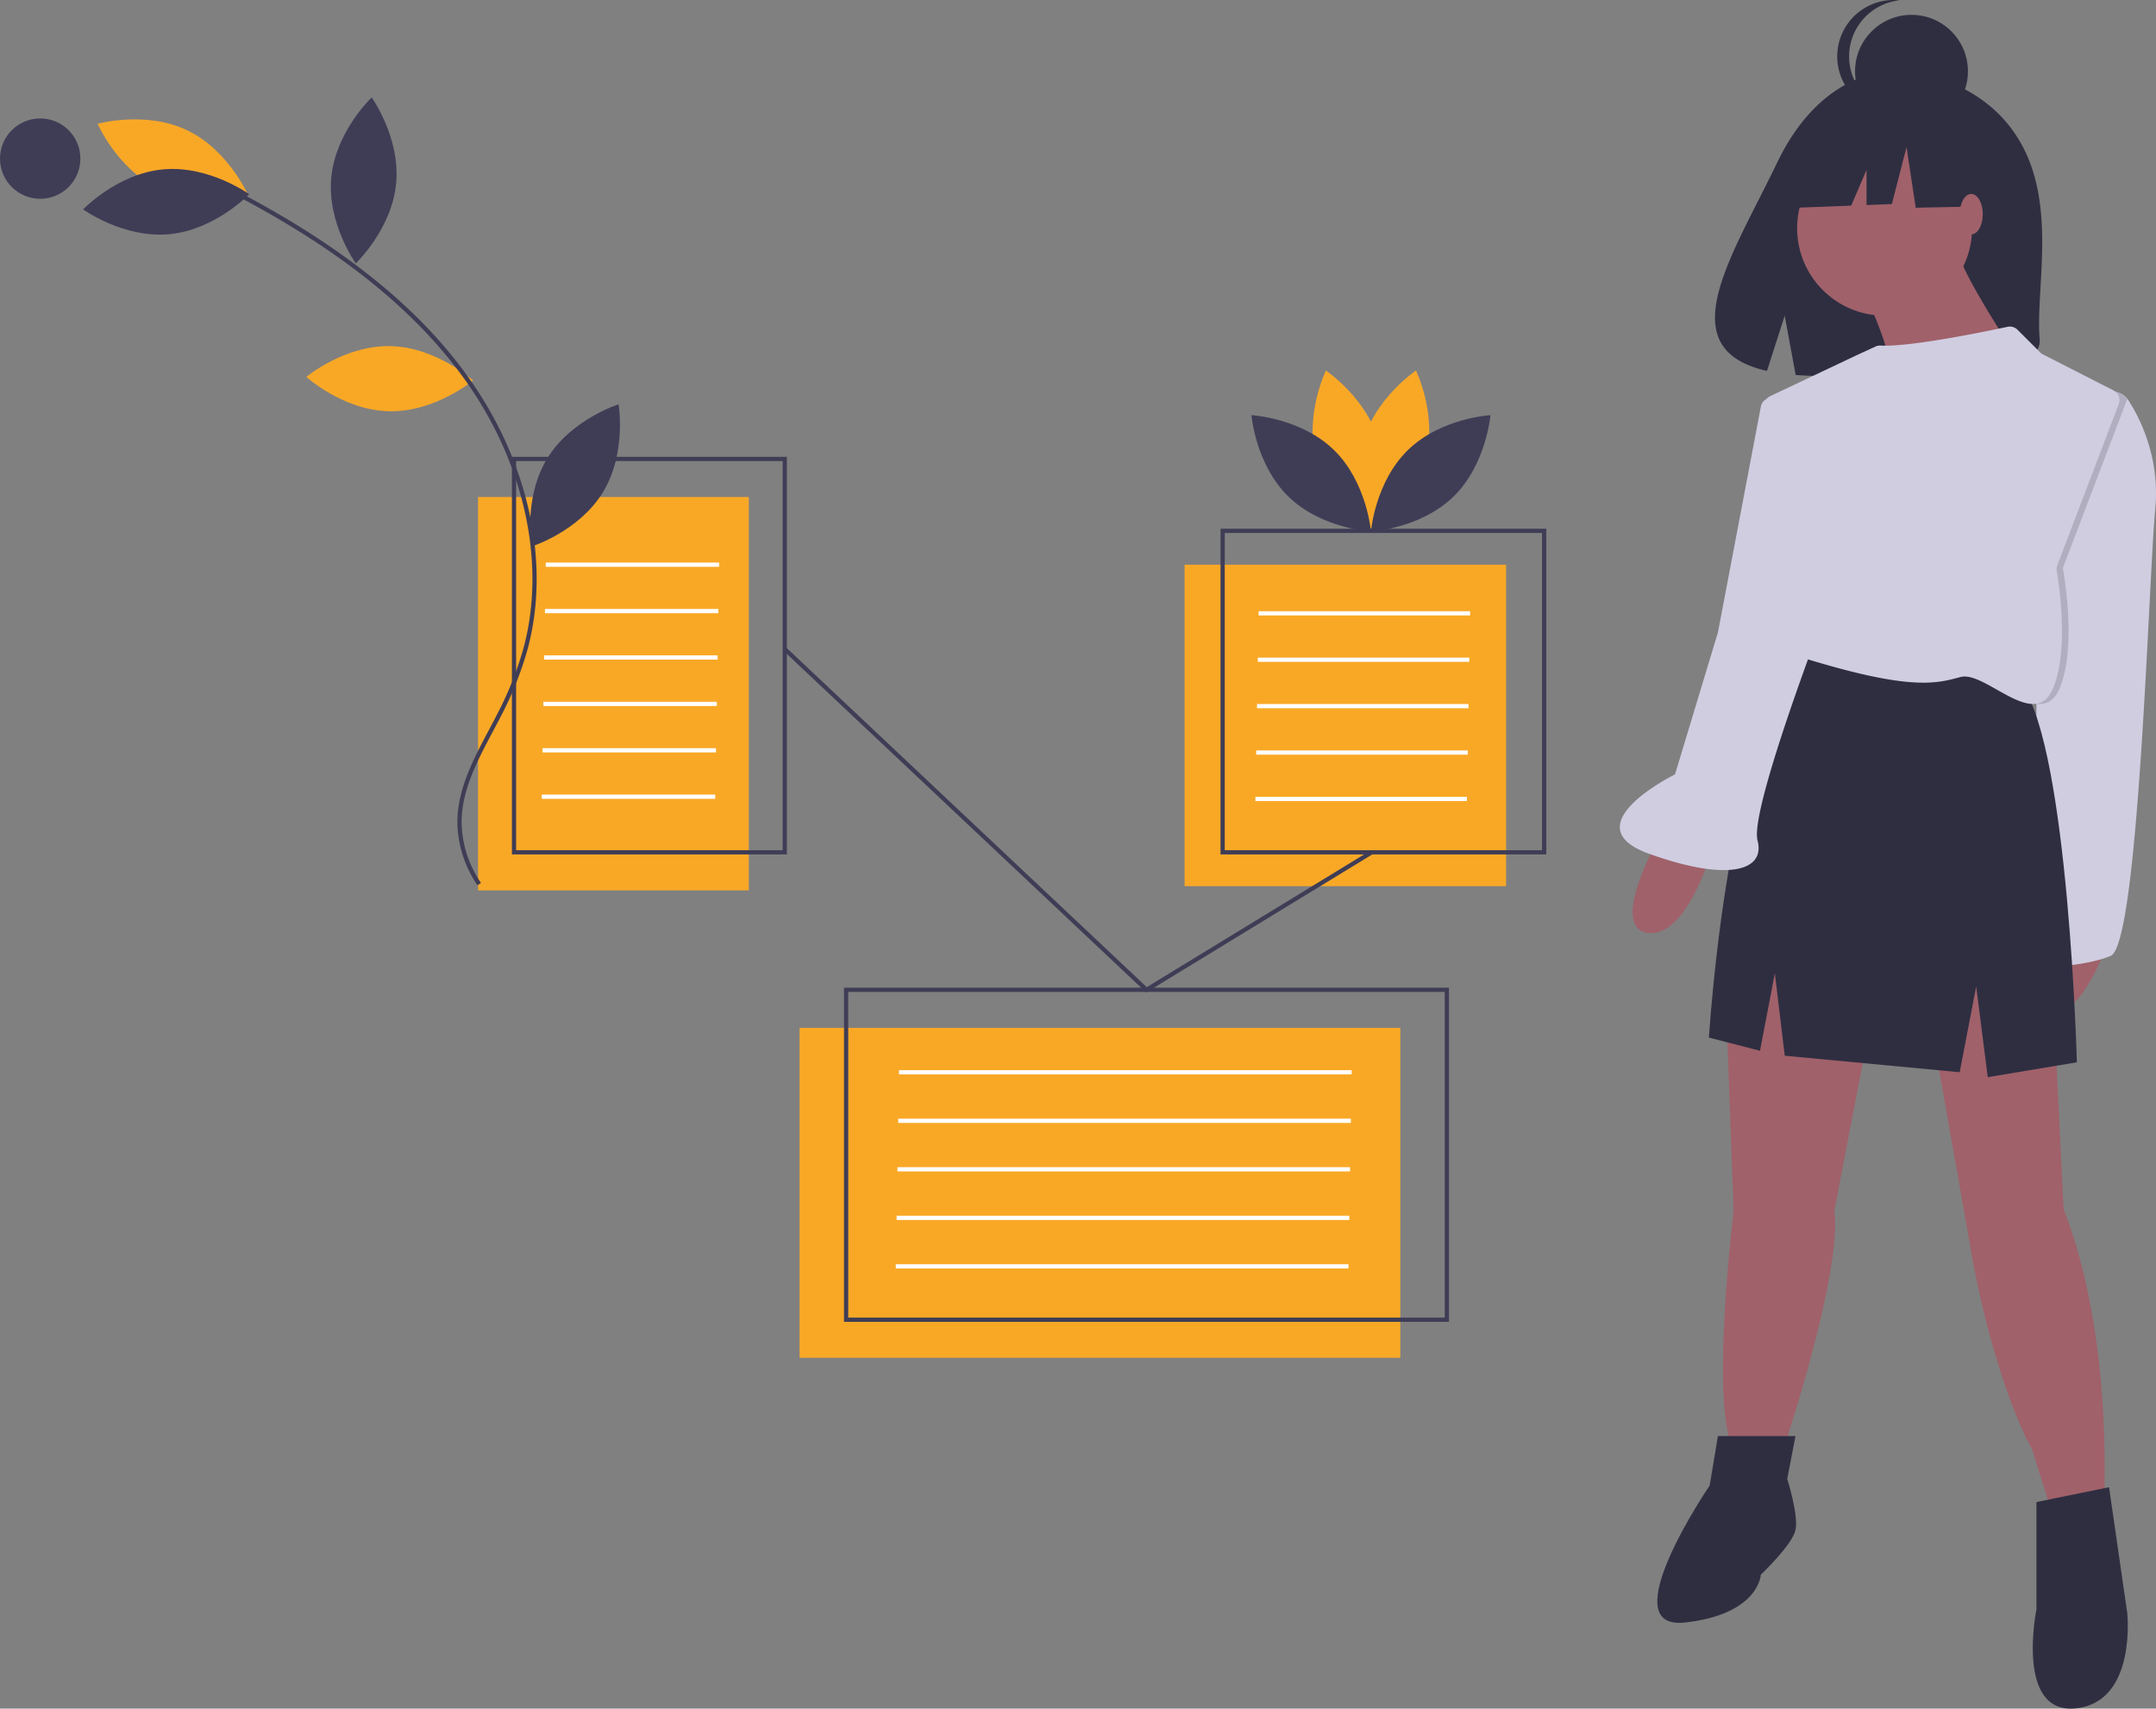 <svg xmlns="http://www.w3.org/2000/svg" id="eaf12ff7-9aea-44ad-af08-a969a429ad47" data-name="Layer 1" viewBox="0 0 1019.246 807.88" class="injected-svg ClassicGrid__ImageFile-sc-td9pmq-4 fNAcXv grid_media" xmlns:xlink="http://www.w3.org/1999/xlink"><rect x="0" y="0" width="1019.246" height="807.88" fill="#808080" stroke="none"/><title>diary</title><rect x="560" y="267" width="152" height="152" fill="#f9a826"></rect><rect x="378" y="486" width="284" height="156" fill="#f9a826"></rect><rect x="226" y="235" width="128" height="186" fill="#f9a826"></rect><path d="M764.35,263.337c-5.685,21.015-25.158,34.031-25.158,34.031s-10.255-21.057-4.57-42.073S759.78,221.264,759.78,221.264,770.035,242.322,764.35,263.337Z" transform="translate(-90.377 -46.06)" fill="#f9a826"></path><path d="M712.632,263.337c5.685,21.015,25.158,34.031,25.158,34.031s10.255-21.057,4.57-42.073-25.158-34.031-25.158-34.031S706.947,242.322,712.632,263.337Z" transform="translate(-90.377 -46.06)" fill="#f9a826"></path><path d="M720.986,258.821c15.6,15.186,17.505,38.53,17.505,38.53s-23.387-1.277-38.987-16.463-17.505-38.53-17.505-38.53S705.386,243.635,720.986,258.821Z" transform="translate(-90.377 -46.06)" fill="#3f3d56"></path><path d="M755.996,258.821c-15.6,15.186-17.505,38.53-17.505,38.53s23.387-1.277,38.987-16.463,17.505-38.53,17.505-38.53S771.596,243.635,755.996,258.821Z" transform="translate(-90.377 -46.06)" fill="#3f3d56"></path><path d="M274.948,209.721c21.766.467,39.08,16.24,39.08,16.24s-17.975,15.016-39.741,14.549-39.08-16.24-39.08-16.24S253.183,209.254,274.948,209.721Z" transform="translate(-90.377 -46.06)" fill="#f9a826"></path><path d="M165.521,135.423c19.664,9.342,42.213,3.007,42.213,3.007s-9.334-21.482-28.998-30.824-42.213-3.007-42.213-3.007S145.857,126.081,165.521,135.423Z" transform="translate(-90.377 -46.06)" fill="#f9a826"></path><path d="M167.52,126.139c21.68-1.981,40.657,11.747,40.657,11.747s-16.174,16.941-37.855,18.922-40.657-11.747-40.657-11.747S145.839,128.12,167.52,126.139Z" transform="translate(-90.377 -46.06)" fill="#3f3d56"></path><path d="M246.994,129.893C244.916,151.564,258.559,170.602,258.559,170.602s17.013-16.098,19.091-37.77-11.565-40.709-11.565-40.709S249.072,108.221,246.994,129.893Z" transform="translate(-90.377 -46.06)" fill="#3f3d56"></path><path d="M349.098,262.803c-11.372,18.565-7.459,41.658-7.459,41.658s22.349-7.007,33.721-25.572,7.459-41.658,7.459-41.658S360.47,244.238,349.098,262.803Z" transform="translate(-90.377 -46.06)" fill="#3f3d56"></path><path d="M316.108,464.651l1.657-1.12a51.919,51.919,0,0,1-9.163-28.792c.046-15.058,7.442-28.985,14.595-42.454,1.328-2.5,2.651-4.992,3.924-7.482a163.335,163.335,0,0,0,12.704-31.893c11.095-41.23.171-89.874-29.219-130.122-23.315-31.929-58.072-59.849-106.254-85.355l-.936,1.768c47.908,25.361,82.441,53.089,105.574,84.768,29.037,39.764,39.842,87.772,28.903,128.423a161.394,161.394,0,0,1-12.553,31.502c-1.269,2.481-2.587,4.963-3.91,7.455-7.267,13.684-14.781,27.833-14.829,43.386A53.937,53.937,0,0,0,316.108,464.651Z" transform="translate(-90.377 -46.06)" fill="#3f3d56"></path><circle cx="19" cy="75" r="19" fill="#3f3d56"></circle><path d="M462.377,450.06h-130v-188h130Zm-128-2h126v-184h-126Z" transform="translate(-90.377 -46.06)" fill="#3f3d56"></path><rect x="258" y="266" width="82" height="2" fill="#fff"></rect><rect x="257.623" y="287.94" width="82" height="2" fill="#fff"></rect><rect x="257.246" y="309.88" width="82" height="2" fill="#fff"></rect><rect x="256.869" y="331.82" width="82" height="2" fill="#fff"></rect><rect x="256.492" y="353.76" width="82" height="2" fill="#fff"></rect><rect x="256.115" y="375.699" width="82" height="2" fill="#fff"></rect><rect x="425" y="506" width="214" height="2" fill="#fff"></rect><rect x="424.623" y="528.94" width="214" height="2" fill="#fff"></rect><rect x="424.246" y="551.88" width="214" height="2" fill="#fff"></rect><rect x="423.869" y="574.82" width="214" height="2" fill="#fff"></rect><rect x="423.492" y="597.76" width="214" height="2" fill="#fff"></rect><rect x="595" y="289" width="100" height="2" fill="#fff"></rect><rect x="594.623" y="310.94" width="100" height="2" fill="#fff"></rect><rect x="594.246" y="332.88" width="100" height="2" fill="#fff"></rect><rect x="593.869" y="354.82" width="100" height="2" fill="#fff"></rect><rect x="593.492" y="376.76" width="100" height="2" fill="#fff"></rect><path d="M775.377,671.06h-286v-158h286Zm-284-2h282v-154h-282Z" transform="translate(-90.377 -46.06)" fill="#3f3d56"></path><polygon points="541.87 469.251 541.314 468.728 370.314 307.632 371.686 306.176 542.13 466.749 647.911 402.146 648.954 403.854 541.87 469.251" fill="#3f3d56"></polygon><path d="M821.377,450.06h-154v-154h154Zm-152-2h150v-150h-150Z" transform="translate(-90.377 -46.06)" fill="#3f3d56"></path><path d="M1045.079,112.596c-18.654-31.52-55.56-32.989-55.56-32.989s-35.963-4.599-59.032,43.406c-21.503,44.745-51.18,87.946-4.778,98.421l8.382-26.087,5.191,28.029a181.558,181.558,0,0,0,19.854.339c49.693-1.604,97.017.469,95.494-17.362C1052.602,182.649,1063.028,142.925,1045.079,112.596Z" transform="translate(-90.377 -46.06)" fill="#2f2e41"></path><path d="M1063.241,480.865s-23.406,41.35-5.461,44.471,29.648-35.889,29.648-35.889Z" transform="translate(-90.377 -46.06)" fill="#a0616a"></path><path d="M1109.272,286.595c-3.121,32.768-7.802,205.972-21.065,211.434s-35.109,5.461-35.109,5.461V350.572s5.461-106.887,24.966-119.37h11.282a8.41,8.41,0,0,1,6.749,3.386c.102.133.195.273.289.414C1101.455,242.756,1111.636,261.762,1109.272,286.595Z" transform="translate(-90.377 -46.06)" fill="#d0cde1"></path><path d="M906.811,533.528l3.121,85.042s-10.143,83.481-1.56,109.228l24.966,3.901s28.087-83.481,24.186-113.129l16.384-85.042-41.35-52.273Z" transform="translate(-90.377 -46.06)" fill="#a0616a"></path><path d="M1001.995,503.881l3.901,41.35,16.384,92.844s9.362,56.954,28.867,93.624l12.483,39.79,21.065-7.802s6.242-81.921-18.725-145.897l-3.901-78.8-26.527-44.471Z" transform="translate(-90.377 -46.06)" fill="#a0616a"></path><path d="M1046.466,370.467,939.579,350.182S908.371,399.334,898.229,536.649l24.186,6.242,7.022-36.669,4.681,39.01,82.701,7.802,7.802-40.57,5.461,42.911,42.131-7.022S1068.312,401.675,1046.466,370.467Z" transform="translate(-90.377 -46.06)" fill="#2f2e41"></path><path d="M939.189,725.067H902.52l-3.901,23.406s-46.812,68.657-11.703,64.756,35.889-22.626,35.889-22.626,14.824-14.044,16.384-21.065-3.901-24.186-3.901-24.186Z" transform="translate(-90.377 -46.06)" fill="#2f2e41"></path><path d="M1087.427,749.253l-34.329,7.022v50.713s-10.143,49.933,18.725,46.812,24.186-45.251,24.186-45.251Z" transform="translate(-90.377 -46.06)" fill="#2f2e41"></path><circle cx="890.943" cy="107.902" r="41.35" fill="#a0616a"></circle><path d="M973.518,188.29s12.483,27.307,9.362,31.988,62.416-3.121,62.416-3.121-29.648-44.471-29.648-53.834Z" transform="translate(-90.377 -46.06)" fill="#a0616a"></path><path d="M874.433,442.635s-23.406,41.35-5.461,44.471S898.619,451.217,898.619,451.217Z" transform="translate(-90.377 -46.06)" fill="#a0616a"></path><path d="M1065.581,314.683s7.022,36.669-1.56,56.954c-2.559,6.047-6.437,7.724-10.923,7.178V350.572s5.461-106.887,24.966-119.37h11.282a8.41,8.41,0,0,1,6.749,3.386Z" transform="translate(-90.377 -46.06)" opacity="0.15"></path><path d="M1039.44,200.587c-10.208,2.187-46.199,9.627-59.99,8.867a5.193,5.193,0,0,0-2.469.464l-8.924,4.119L927.28,233.352a5.162,5.162,0,0,0-2.838,5.747l14.674,68.479a5.153,5.153,0,0,1-2.706,5.682c-11.924,6.022-47.113,26.802.439,41.992,56.174,17.945,68.657,14.044,80.36,10.923s35.109,25.747,43.691,5.461c7.6-17.963,2.964-48.773,1.803-55.592a5.139,5.139,0,0,1,.266-2.697l29.05-76.256a5.162,5.162,0,0,0-2.478-6.436l-33.375-17.028a5.163,5.163,0,0,1-1.304-.948l-10.694-10.694A5.157,5.157,0,0,0,1039.44,200.587Z" transform="translate(-90.377 -46.06)" fill="#d0cde1"></path><path d="M933.728,234.322h-6.23a4.726,4.726,0,0,0-4.643,3.843L902.52,345.11l-20.285,67.097s-49.152,24.186-12.483,37.45,55.394,8.582,51.493-6.242,33.549-111.568,33.549-111.568Z" transform="translate(-90.377 -46.06)" fill="#d0cde1"></path><circle cx="903.658" cy="33.707" r="26.685" fill="#2f2e41"></circle><path d="M964.542,72.745a26.686,26.686,0,0,1,23.876-26.535,26.955,26.955,0,0,0-2.809-.15,26.685,26.685,0,1,0,0,53.37,26.955,26.955,0,0,0,2.809-.15A26.686,26.686,0,0,1,964.542,72.745Z" transform="translate(-90.377 -46.06)" fill="#2f2e41"></path><polygon points="946.454 63.498 909.993 44.399 859.642 52.212 849.225 98.223 875.157 97.225 882.401 80.322 882.401 96.947 894.367 96.486 901.312 69.575 905.653 98.223 948.191 97.355 946.454 63.498" fill="#2f2e41"></polygon><ellipse cx="931.903" cy="101.27" rx="5.461" ry="9.557" fill="#a0616a"></ellipse></svg>